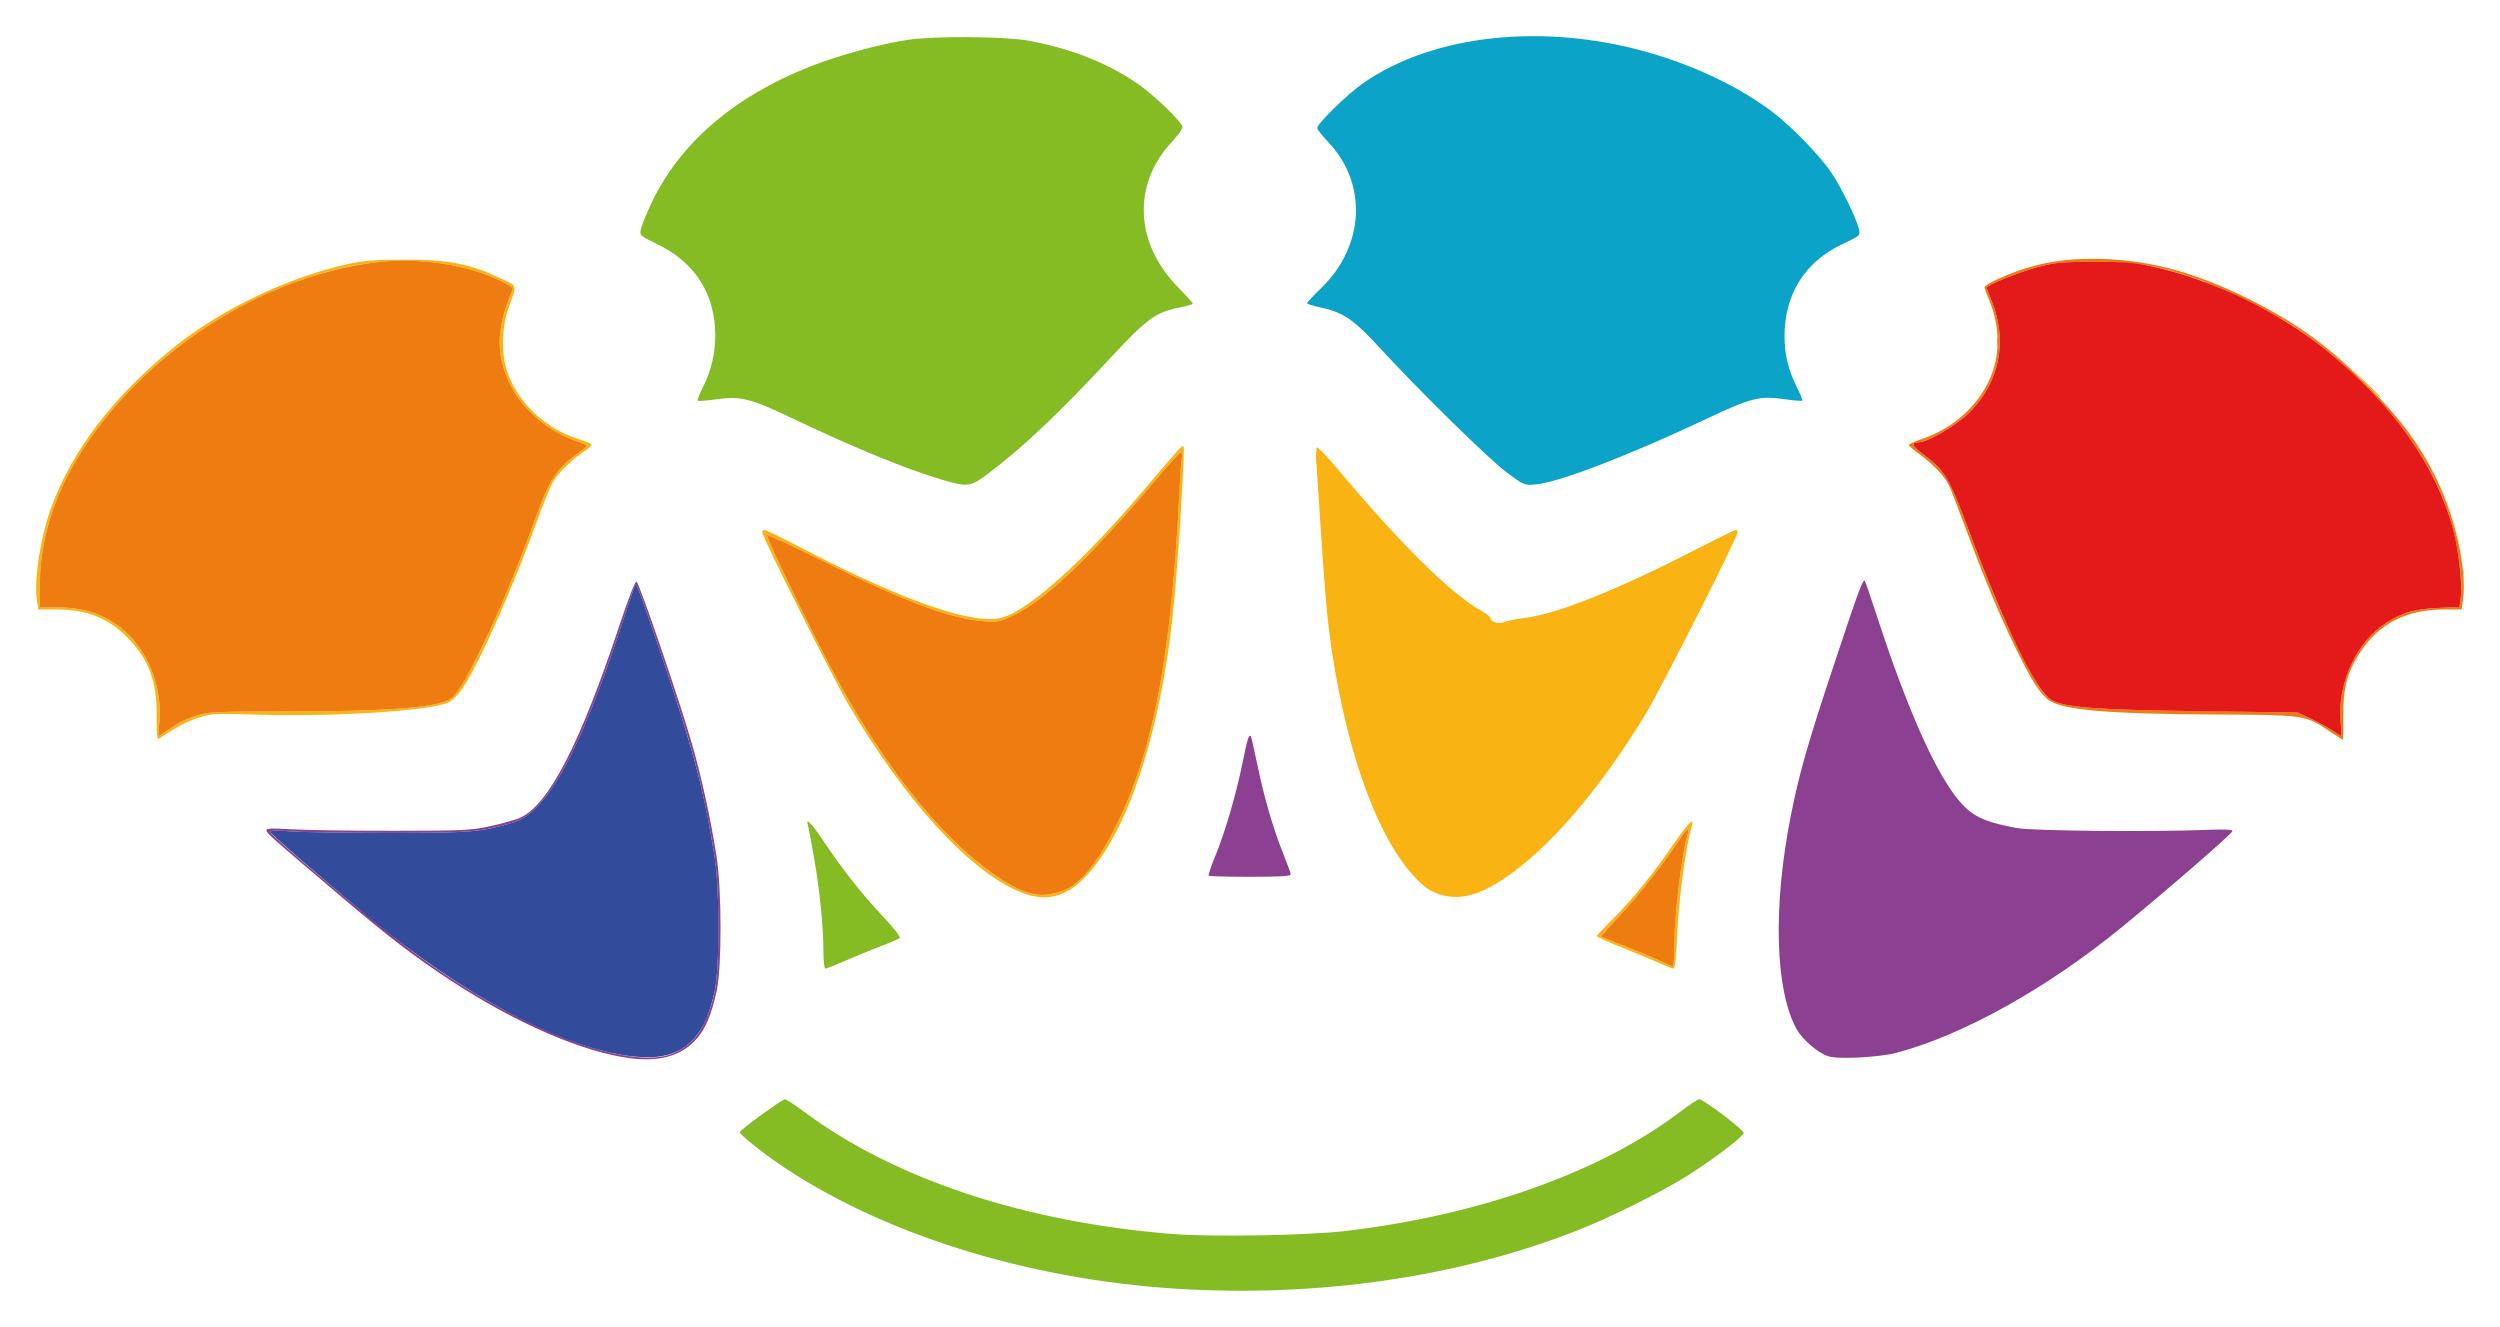 <?xml version="1.0" encoding="UTF-8" standalone="no"?>
<svg
   xmlns:dc="http://purl.org/dc/elements/1.1/"
   xmlns:cc="http://creativecommons.org/ns#"
   xmlns:rdf="http://www.w3.org/1999/02/22-rdf-syntax-ns#"
   xmlns:svg="http://www.w3.org/2000/svg"
   xmlns="http://www.w3.org/2000/svg"
   width="207.459mm"
   height="110.11mm"
   viewBox="0 0 207.459 110.11"
   version="1.1"
   id="svg8">
  <defs
     id="defs2" />
  <g
     id="layer1"
     transform="translate(0.875,-68.485)">
    <g
       id="g917"
       transform="translate(0,-6.879)">
      <path
         style="fill:#f9b312;stroke-width:0.169"
         d="m 136.968,155.348 c -0.466,-0.216 -1.856,-0.796 -3.09,-1.289 -1.234,-0.493 -2.244,-0.946 -2.244,-1.007 0,-0.061 0.577,-0.68 1.283,-1.377 1.589,-1.568 3.345,-3.728 5.054,-6.219 1.207,-1.759 1.769,-2.338 1.56,-1.609 -0.533,1.861 -1.106,6.14 -1.234,9.229 -0.073,1.751 -0.175,2.666 -0.296,2.665 -0.102,-8.4e-4 -0.566,-0.178 -1.032,-0.394 z m 1.101,-1.595 c 0,-2.418 0.622,-7.542 1.121,-9.228 0.164,-0.555 -0.188,-0.297 -0.694,0.508 -1.022,1.628 -3.474,4.744 -4.999,6.356 -0.863,0.911 -1.539,1.677 -1.504,1.701 0.035,0.024 0.979,0.403 2.097,0.842 1.118,0.439 2.413,0.982 2.879,1.207 0.466,0.224 0.904,0.414 0.974,0.422 0.07,0.007 0.127,-0.806 0.127,-1.808 z m -54.252,-4.354 c -4.209,-1.73 -9.463,-7.448 -14.243,-15.5 -1.195,-2.013 -7.193,-13.976 -7.196,-14.351 -6.77e-4,-0.116 0.085,-0.212 0.191,-0.212 0.106,0 1.42,0.641 2.921,1.424 8.608,4.493 14.427,6.517 16.817,5.848 2.209,-0.619 6.754,-4.705 11.656,-10.48 3.248,-3.826 3.253,-3.833 3.378,-3.708 0.115,0.115 -0.257,6.549 -0.677,11.696 -0.929,11.388 -3.953,20.775 -7.858,24.39 -1.495,1.384 -3.097,1.671 -4.99,0.893 z m 2.927,0.067 c 1.681,-0.36 3.134,-1.938 4.825,-5.237 3.229,-6.299 4.738,-14.142 5.441,-28.279 0.053,-1.071 0.135,-2.195 0.181,-2.498 0.046,-0.303 0.013,-0.55 -0.075,-0.55 -0.087,0 -1.014,1.01 -2.059,2.244 -5.631,6.649 -9.224,10.058 -11.941,11.33 -1.043,0.488 -1.224,0.52 -2.424,0.433 -2.684,-0.196 -6.573,-1.656 -13.297,-4.993 -2.502,-1.242 -4.591,-2.216 -4.642,-2.165 -0.105,0.105 3.256,7.09 5.137,10.677 3.335,6.359 6.985,11.467 10.784,15.092 2.506,2.391 5.315,4.102 6.765,4.122 0.252,0.003 0.838,-0.076 1.304,-0.175 z m 32.106,0.193 c -0.863,-0.21 -1.502,-0.624 -2.33,-1.51 -3.287,-3.514 -5.957,-11.251 -7.136,-20.684 -0.146,-1.164 -0.417,-4.479 -0.602,-7.366 -0.186,-2.887 -0.377,-5.759 -0.426,-6.382 -0.049,-0.623 -0.024,-1.173 0.056,-1.222 0.08,-0.049 0.861,0.765 1.735,1.81 5.104,6.096 9.33,10.285 11.766,11.659 0.504,0.285 0.917,0.616 0.917,0.737 0,0.289 0.761,0.473 1.141,0.276 0.164,-0.085 0.937,-0.237 1.717,-0.338 2.714,-0.351 7.657,-2.327 14.047,-5.616 1.802,-0.927 3.345,-1.686 3.43,-1.686 0.085,0 0.155,0.086 0.155,0.191 0,0.419 -6.32,12.909 -7.625,15.071 -3.779,6.258 -8.095,11.267 -11.813,13.71 -2.036,1.338 -3.483,1.726 -5.03,1.349 z M 12.13,134.875 c 0.028,-2.988 -0.666,-4.85 -2.48,-6.653 -1.626,-1.617 -3.327,-2.275 -5.889,-2.279 l -1.466,-0.002 -0.119,-0.862 c -0.224,-1.626 0.298,-5.042 1.129,-7.397 1.717,-4.866 5.282,-9.531 10.404,-13.616 3.864,-3.081 9.364,-5.698 14.251,-6.781 1.342,-0.297 2.22,-0.367 4.698,-0.374 3.73,-0.01 5.449,0.332 8.187,1.63 1.214,0.576 1.185,0.423 0.462,2.424 -0.519,1.436 -0.589,3.568 -0.166,5.007 0.758,2.576 3.066,4.866 5.807,5.761 0.615,0.201 1.179,0.42 1.253,0.487 0.074,0.067 -0.184,0.332 -0.573,0.589 -1.067,0.706 -2.162,1.772 -2.61,2.54 -0.22,0.378 -0.758,1.678 -1.195,2.888 -2.093,5.8 -4.859,12.052 -6.271,14.179 -0.375,0.564 -0.874,1.079 -1.191,1.23 -1.481,0.703 -9.337,1.21 -15.81,1.021 -3.547,-0.104 -3.887,-0.087 -4.923,0.236 -0.612,0.191 -1.565,0.638 -2.117,0.994 -0.552,0.355 -1.093,0.7 -1.202,0.766 -0.147,0.089 -0.193,-0.372 -0.18,-1.787 z m 1.648,0.602 c 0.326,-0.22 1.077,-0.551 1.669,-0.735 0.991,-0.308 1.586,-0.334 7.535,-0.337 7.985,-0.003 12.074,-0.296 13.367,-0.957 1.234,-0.631 4.364,-7.213 7.382,-15.526 0.971,-2.675 1.655,-3.72 3.119,-4.766 0.521,-0.373 0.952,-0.729 0.956,-0.791 0.004,-0.063 -0.278,-0.205 -0.627,-0.317 -2.39,-0.764 -4.635,-2.622 -5.671,-4.692 -1.259,-2.516 -1.226,-4.672 0.118,-7.863 0.242,-0.575 -2.992,-1.835 -5.792,-2.257 -4.868,-0.734 -10.076,0.284 -15.744,3.077 -4.569,2.251 -8.502,5.318 -11.696,9.118 -3.97,4.724 -5.961,9.566 -5.961,14.497 v 1.844 H 3.926 c 2.48,0 4.39,0.755 5.956,2.355 1.726,1.764 2.667,4.429 2.478,7.017 l -0.097,1.329 0.462,-0.298 c 0.254,-0.164 0.728,-0.478 1.054,-0.699 z m 179.702,-1.069 c 0,-0.326 0.035,-0.459 0.077,-0.296 0.043,0.163 0.043,0.43 0,0.593 -0.043,0.163 -0.077,0.03 -0.077,-0.296 z m 9.965,-11.613 c 0.008,-0.197 0.048,-0.237 0.102,-0.102 0.049,0.122 0.043,0.268 -0.013,0.325 -0.056,0.056 -0.096,-0.044 -0.089,-0.222 z m -7.977,-15.607 -1.096,-1.143 1.143,1.096 c 0.629,0.603 1.143,1.117 1.143,1.143 0,0.125 -0.172,-0.034 -1.19,-1.096 z m -30.611,-3.514 c 0.003,-0.279 0.041,-0.373 0.084,-0.208 0.043,0.165 0.04,0.393 -0.006,0.508 -0.046,0.115 -0.082,-0.02 -0.078,-0.3 z"
         id="path931" />
      <path
         style="fill:#ee7c11;stroke-width:0.169"
         d="m 136.968,155.139 c -0.466,-0.225 -1.761,-0.767 -2.879,-1.207 -1.118,-0.439 -2.061,-0.818 -2.097,-0.842 -0.035,-0.024 0.641,-0.79 1.504,-1.701 1.525,-1.611 3.976,-4.728 4.999,-6.356 0.506,-0.806 0.858,-1.064 0.694,-0.508 -0.498,1.686 -1.121,6.81 -1.121,9.228 0,1.002 -0.057,1.815 -0.127,1.808 -0.07,-0.007 -0.508,-0.197 -0.974,-0.422 z m -52.884,-5.827 c -1.347,-0.485 -3.592,-2.058 -5.409,-3.792 -3.799,-3.625 -7.45,-8.733 -10.784,-15.092 -1.882,-3.588 -5.242,-10.572 -5.137,-10.677 0.051,-0.051 2.14,0.923 4.642,2.165 6.724,3.337 10.613,4.797 13.297,4.993 1.2,0.088 1.381,0.056 2.424,-0.433 2.717,-1.272 6.311,-4.681 11.941,-11.33 1.045,-1.234 1.972,-2.244 2.059,-2.244 0.087,0 0.121,0.248 0.075,0.55 -0.046,0.303 -0.128,1.427 -0.181,2.498 -0.703,14.137 -2.212,21.979 -5.441,28.279 -1.691,3.3 -3.144,4.877 -4.825,5.237 -1.159,0.249 -1.614,0.222 -2.66,-0.154 z M 192.51,136.093 c -2.129,-1.416 -2.005,-1.398 -9.737,-1.438 -8.658,-0.045 -12.408,-0.365 -13.59,-1.16 -0.728,-0.49 -1.439,-1.592 -2.744,-4.252 -1.373,-2.8 -2.607,-5.747 -4.14,-9.887 -0.668,-1.803 -1.327,-3.497 -1.465,-3.763 -0.391,-0.755 -1.254,-1.668 -2.325,-2.458 -0.539,-0.398 -0.982,-0.779 -0.984,-0.848 -0.002,-0.069 0.501,-0.296 1.119,-0.504 3.279,-1.105 5.734,-3.866 6.17,-6.943 0.207,-1.458 -0.008,-3.102 -0.583,-4.469 -0.233,-0.553 -0.423,-1.08 -0.423,-1.171 0,-0.234 1.87,-1.09 3.471,-1.588 2.026,-0.63 4.145,-0.864 6.738,-0.743 3.857,0.18 7.437,1.184 11.631,3.264 4.157,2.061 6.912,4.087 10.258,7.54 2.559,2.642 3.971,4.559 5.283,7.176 1.662,3.313 2.67,7.75 2.328,10.239 l -0.117,0.852 -1.466,0.002 c -3.144,0.004 -5.425,1.185 -7.002,3.625 -1.031,1.595 -1.364,2.877 -1.354,5.221 0.004,1.094 -0.006,1.988 -0.022,1.985 -0.017,-0.003 -0.488,-0.309 -1.046,-0.68 z m 0.857,-0.716 c -0.317,-2.956 1.101,-6.371 3.324,-8.007 1.482,-1.091 2.602,-1.46 4.732,-1.558 l 1.801,-0.083 0.106,-0.796 c 0.258,-1.943 -0.502,-5.895 -1.659,-8.632 -2.088,-4.937 -6.662,-10.142 -12.126,-13.8 -1.932,-1.293 -6.105,-3.33 -8.32,-4.061 -3.322,-1.096 -4.932,-1.356 -8.358,-1.349 -2.754,0.006 -3.211,0.05 -4.74,0.459 -1.444,0.386 -4.15,1.483 -4.15,1.683 0,0.035 0.189,0.529 0.42,1.097 1.352,3.328 0.667,6.749 -1.859,9.275 -1.01,1.01 -3.426,2.446 -4.127,2.452 -0.77,0.007 -0.664,0.297 0.391,1.072 1.655,1.216 2.092,1.943 3.62,6.037 1.696,4.544 2.978,7.594 4.298,10.23 1.352,2.698 2.042,3.751 2.667,4.075 1.174,0.607 3.702,0.796 12.2,0.91 l 8.213,0.11 1.13,0.535 c 0.621,0.294 1.42,0.733 1.775,0.974 0.355,0.241 0.674,0.438 0.71,0.438 0.036,0 0.014,-0.478 -0.049,-1.062 z M 12.359,135.144 c 0.189,-2.588 -0.752,-5.253 -2.478,-7.017 -1.566,-1.6 -3.475,-2.355 -5.956,-2.355 H 2.433 v -1.844 c 0,-4.931 1.991,-9.773 5.961,-14.497 5.518,-6.566 13.736,-11.214 21.695,-12.27 3.68,-0.488 7.902,0.142 10.807,1.614 0.664,0.337 0.825,0.494 0.731,0.718 -1.344,3.191 -1.377,5.348 -0.118,7.863 1.036,2.071 3.281,3.928 5.671,4.692 0.349,0.112 0.631,0.254 0.627,0.317 -0.004,0.063 -0.435,0.419 -0.956,0.791 -1.463,1.046 -2.147,2.091 -3.119,4.766 -1.491,4.106 -3.03,7.854 -4.371,10.644 -1.55,3.225 -2.371,4.555 -3.011,4.882 -1.292,0.661 -5.382,0.954 -13.367,0.957 -5.95,0.002 -6.544,0.029 -7.535,0.337 -0.592,0.184 -1.343,0.514 -1.669,0.735 -0.326,0.22 -0.8,0.535 -1.054,0.699 l -0.462,0.298 z"
         id="path929" />
      <path
         style="fill:#0ca3c8;stroke-width:0.169"
         d="m 124.182,114.59 c -1.472,-1.086 -7.207,-6.716 -10.67,-10.476 -2.104,-2.284 -2.976,-2.86 -4.95,-3.27 -0.536,-0.111 -0.974,-0.256 -0.974,-0.322 0,-0.066 0.528,-0.629 1.172,-1.251 3.612,-3.487 3.863,-8.679 0.586,-12.114 -0.501,-0.526 -0.912,-1.053 -0.912,-1.172 0,-0.37 2.533,-2.839 3.841,-3.743 5.837,-4.035 14.983,-5.006 23.678,-2.514 3.838,1.1 7.523,2.865 10.21,4.89 1.601,1.206 3.947,3.616 4.93,5.064 0.818,1.204 2.122,3.88 2.294,4.706 0.111,0.535 0.106,0.54 -1.343,1.219 -3.129,1.466 -4.832,4.16 -4.832,7.642 0,1.532 0.318,2.851 1.025,4.252 0.287,0.568 0.486,1.066 0.444,1.109 -0.042,0.042 -0.73,-0.015 -1.528,-0.127 -2.019,-0.282 -2.745,-0.098 -6.356,1.61 -6.388,3.022 -12.298,5.296 -14.222,5.47 -0.955,0.087 -0.957,0.086 -2.394,-0.974 z"
         id="path927" />
      <path
         style="fill:#85bb23;stroke-width:0.169"
         d="m 96.751,182.306 c -12.492,-0.782 -24.64,-4.613 -33.105,-10.44 -1.499,-1.032 -3.133,-2.365 -3.133,-2.555 0,-0.17 3.518,-2.729 3.752,-2.729 0.104,0 0.845,0.487 1.648,1.082 7.507,5.569 18.276,9.131 30.559,10.106 3.218,0.256 11.241,0.113 14.331,-0.254 11.208,-1.333 21.214,-4.908 27.812,-9.938 0.719,-0.548 1.405,-0.996 1.524,-0.995 0.341,0.003 3.688,2.537 3.688,2.793 0,0.276 -2.551,2.218 -4.657,3.544 -2.172,1.368 -6.377,3.459 -9.144,4.547 -9.876,3.885 -21.501,5.576 -33.274,4.839 z M 67.455,154.346 c -0.002,-2.085 -0.29,-4.992 -0.767,-7.747 -0.234,-1.35 -0.467,-2.589 -0.517,-2.752 -0.22,-0.708 0.297,-0.178 1.321,1.355 1.541,2.306 3.219,4.43 4.961,6.275 0.855,0.906 1.423,1.637 1.336,1.721 -0.083,0.08 -0.799,0.392 -1.591,0.693 -0.792,0.301 -2.11,0.842 -2.929,1.2 -0.819,0.359 -1.562,0.652 -1.651,0.652 -0.09,0 -0.162,-0.623 -0.163,-1.397 z m 9.847,-39.171 c -2.967,-0.877 -7.276,-2.643 -12.379,-5.073 -3.548,-1.69 -4.344,-1.889 -6.394,-1.598 -0.782,0.111 -1.46,0.163 -1.508,0.115 -0.048,-0.048 0.142,-0.538 0.421,-1.091 0.69,-1.367 1.039,-2.815 1.039,-4.31 0,-3.443 -1.659,-6.066 -4.8,-7.586 -1.473,-0.713 -1.483,-0.723 -1.374,-1.25 0.061,-0.292 0.441,-1.235 0.844,-2.095 2.339,-4.987 6.828,-8.875 13.138,-11.378 2.38,-0.944 5.879,-1.902 8.193,-2.242 2.223,-0.327 8.06,-0.285 9.991,0.072 3.483,0.644 6.429,1.796 8.956,3.501 1.431,0.965 3.828,3.275 3.828,3.687 0,0.143 -0.421,0.714 -0.936,1.27 -3.229,3.487 -3.01,8.362 0.537,11.978 0.685,0.699 1.246,1.32 1.246,1.38 0,0.06 -0.438,0.196 -0.974,0.302 -2.129,0.419 -2.764,0.88 -5.998,4.36 -4.138,4.451 -7.164,7.31 -9.995,9.441 -1.48,1.114 -1.713,1.145 -3.837,0.517 z"
         id="path925" />
      <path
         style="fill:#8c4091;stroke-width:0.169"
         d="m 51.528,163.192 c -3.977,-0.477 -9.633,-2.924 -15.128,-6.544 -2.962,-1.952 -4.971,-3.494 -8.982,-6.894 -5.723,-4.852 -6.187,-5.264 -6.188,-5.485 -8.47e-4,-0.169 0.461,-0.187 2.158,-0.085 1.187,0.071 4.978,0.126 8.424,0.122 5.81,-0.007 6.391,-0.035 7.988,-0.382 0.948,-0.205 2.053,-0.515 2.455,-0.688 2.368,-1.017 5.003,-6.107 8.277,-15.989 0.72,-2.174 1.299,-3.664 1.409,-3.627 0.221,0.074 3.54,9.771 4.599,13.441 0.802,2.778 1.567,6.279 2.048,9.37 0.432,2.776 0.441,9.162 0.016,11.13 -0.427,1.978 -0.92,3.16 -1.678,4.021 -1.207,1.372 -2.981,1.901 -5.399,1.611 z m 3.483,-0.422 c 1.183,-0.497 1.961,-1.264 2.545,-2.508 0.964,-2.053 1.181,-3.533 1.173,-7.99 -0.007,-4.189 -0.163,-5.615 -1.114,-10.217 -0.678,-3.279 -1.646,-6.571 -3.76,-12.783 -1.685,-4.951 -1.9,-5.517 -2.032,-5.349 -0.031,0.039 -0.569,1.633 -1.197,3.542 -3.411,10.376 -6.148,15.336 -8.916,16.158 -2.656,0.789 -3.509,0.86 -10.321,0.86 -3.586,0 -7.262,-0.059 -8.17,-0.13 -1.087,-0.086 -1.651,-0.072 -1.651,0.041 0,0.349 9.235,8.08 12.416,10.394 8.325,6.057 17.405,9.504 21.027,7.983 z m 95.843,0.252 c -0.871,-0.277 -2.174,-1.398 -2.659,-2.289 -1.773,-3.258 -1.953,-10.162 -0.46,-17.69 0.693,-3.496 1.389,-5.935 3.553,-12.446 2.116,-6.367 2.421,-7.196 2.588,-7.022 0.042,0.044 0.474,1.299 0.96,2.789 2.804,8.604 5.348,14.106 7.421,16.045 0.902,0.844 1.926,1.246 4.261,1.672 1.307,0.239 11.165,0.331 15.748,0.148 1.502,-0.06 2.117,-0.029 2.117,0.105 0,0.184 -5.604,5.046 -9.23,8.008 -6.163,5.034 -13.093,8.898 -18.618,10.379 -1.433,0.384 -4.847,0.565 -5.68,0.301 z M 99.427,148.033 c -0.05,-0.05 0.205,-0.806 0.565,-1.682 0.807,-1.96 1.716,-5.082 2.26,-7.761 0.391,-1.927 0.506,-2.296 0.667,-2.135 0.039,0.039 0.273,1.049 0.519,2.243 0.58,2.815 1.302,5.317 2.131,7.384 0.366,0.912 0.665,1.744 0.665,1.85 0,0.137 -0.965,0.192 -3.358,0.192 -1.847,0 -3.399,-0.041 -3.449,-0.09 z"
         id="path923" />
      <path
         style="fill:#e41a1a;stroke-width:0.169"
         d="m 192.705,136.001 c -0.355,-0.241 -1.154,-0.679 -1.775,-0.974 l -1.13,-0.535 -8.213,-0.11 c -8.498,-0.114 -11.026,-0.303 -12.2,-0.91 -1.251,-0.647 -3.893,-6.072 -6.965,-14.305 -1.528,-4.095 -1.964,-4.822 -3.62,-6.037 -1.055,-0.775 -1.161,-1.065 -0.391,-1.072 0.701,-0.007 3.117,-1.442 4.127,-2.452 2.526,-2.526 3.211,-5.947 1.859,-9.275 -0.231,-0.568 -0.42,-1.062 -0.42,-1.097 0,-0.2 2.706,-1.297 4.15,-1.683 1.529,-0.408 1.986,-0.452 4.74,-0.459 2.543,-0.006 3.338,0.056 4.802,0.373 5.053,1.096 10.535,3.739 14.585,7.033 5.433,4.419 9.025,9.502 10.427,14.754 0.482,1.805 0.797,4.566 0.649,5.682 l -0.106,0.796 -1.801,0.083 c -2.13,0.098 -3.25,0.466 -4.732,1.558 -2.223,1.636 -3.64,5.052 -3.324,8.007 0.063,0.584 0.085,1.062 0.049,1.062 -0.036,0 -0.355,-0.197 -0.71,-0.438 z"
         id="path921" />
      <path
         style="fill:#324b9a;stroke-width:0.169"
         d="m 51.539,163.022 c -5.828,-0.71 -13.941,-5.016 -21.925,-11.637 -4.278,-3.547 -8.047,-6.823 -8.047,-6.992 0,-0.113 0.564,-0.127 1.651,-0.041 0.908,0.072 4.585,0.13 8.17,0.13 6.812,0 7.665,-0.071 10.321,-0.86 2.767,-0.822 5.505,-5.783 8.916,-16.158 0.628,-1.909 1.166,-3.503 1.197,-3.542 0.132,-0.167 0.348,0.399 2.032,5.349 2.736,8.039 3.725,11.759 4.565,17.158 0.433,2.788 0.44,9.151 0.012,11.176 -0.748,3.538 -2.247,5.222 -4.86,5.464 -0.512,0.047 -1.427,0.026 -2.032,-0.048 z"
         id="path919" />
    </g>
  </g>
</svg>

